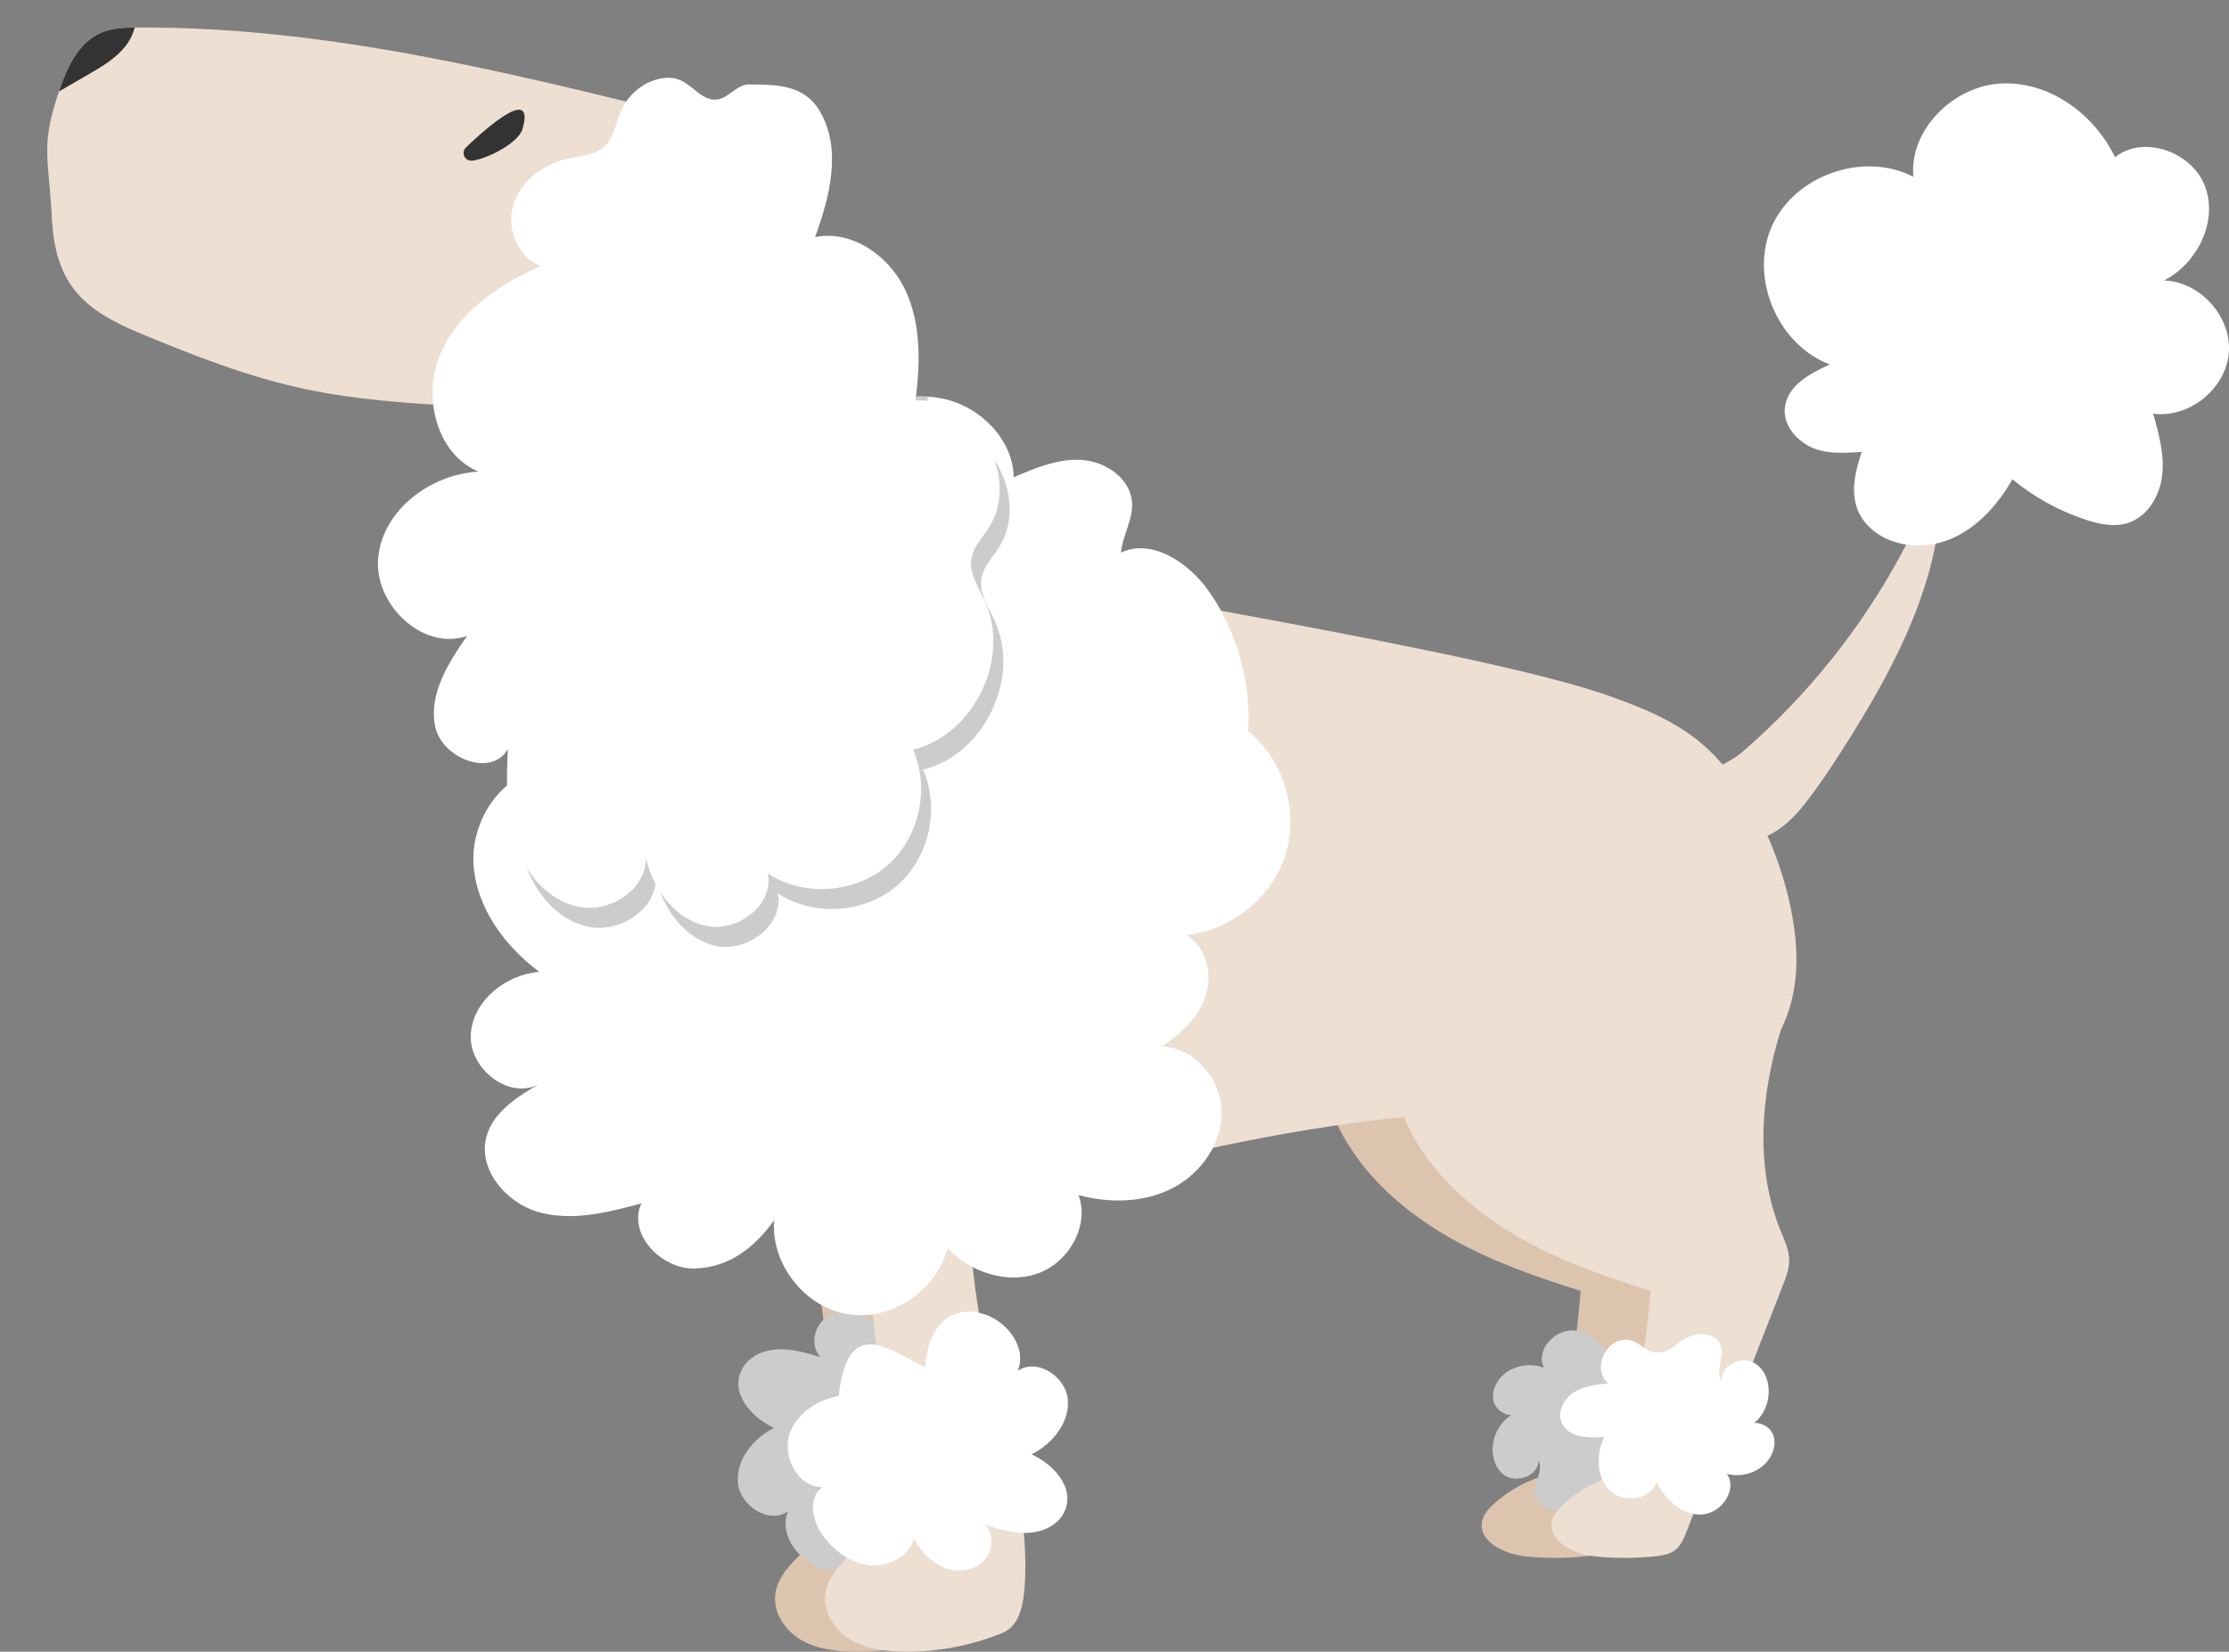 <?xml version="1.0" encoding="utf-8"?>
<!-- Generator: Adobe Illustrator 17.0.0, SVG Export Plug-In . SVG Version: 6.00 Build 0)  -->
<!DOCTYPE svg PUBLIC "-//W3C//DTD SVG 1.1//EN" "http://www.w3.org/Graphics/SVG/1.1/DTD/svg11.dtd">
<svg version="1.1" id="OBJECTS" xmlns="http://www.w3.org/2000/svg" xmlns:xlink="http://www.w3.org/1999/xlink" x="0px" y="0px"
	 width="223.299px" height="165.48px" viewBox="0 0 223.299 165.48" enable-background="new 0 0 223.299 165.48"
	 xml:space="preserve">
<rect x="0" y="0" width="223.299" height="165.48" fill="#808080" stroke="none"/>
<g>
	<g>
		<path fill="#DDC4AF" d="M78.445,112.704c3.244,11.202,4.961,22.845,5.089,34.507c0.021,1.939-0.024,3.972-0.964,5.668
			c-1.398,2.524-4.64,4.078-4.913,6.951c-0.171,1.794,1.002,3.521,2.55,4.444c1.548,0.923,3.406,1.17,5.208,1.202
			c3.427,0.062,6.866-0.586,10.035-1.892c1.841-0.759,2.135-3.217,2.23-5.206c0.394-8.232-2.515-16.21-4.145-24.288
			c-1.478-7.329-1.908-14.869-1.274-22.32"/>
		<path fill="#CCCCCC" d="M96.876,148.92c2.101-0.431,4.077-1.658,4.852-3.623c0.924-2.345-0.714-5.554-3.234-5.536
			c1.582-1.056,0.999-3.569-0.182-5.059c-1.144-1.444-2.773-2.606-4.608-2.767s-3.828,0.896-4.358,2.66
			c-0.676-1.218-1.658-2.318-2.942-2.858c-1.284-0.541-2.893-0.427-3.925,0.509c-1.032,0.936-1.244,2.734-0.275,3.735
			c-1.78-0.55-3.628-1.107-5.492-0.601c-1.001,0.272-1.908,0.888-2.387,1.808c-1.235,2.369,0.94,4.835,3.224,5.862
			c-2.077,1.061-3.831,3.181-3.625,5.504c0.206,2.324,3.119,4.199,5.029,2.86c-1.02,2.414,1.19,5.202,3.743,5.795
			c3.219,0.748,5.253-1.518,5.522-5.418C91.888,153.523,95.948,157.09,96.876,148.92z"/>
	</g>
	<g>
		<path fill="#DDC4AF" d="M132.548,104.389c-0.531,3.481,0.559,7.061,2.386,10.07c2.454,4.042,6.185,7.197,10.292,9.539
			s8.602,3.921,13.117,5.326c-0.44,6.097-1.664,12.374-3.005,18.337c-2.111,0.508-4.09,1.558-5.695,3.021
			c-0.5,0.456-0.983,0.983-1.147,1.641c-0.516,2.068,2.18,3.384,4.3,3.603c1.996,0.207,4.014,0.205,6.009-0.006
			c0.718-0.076,1.472-0.194,2.037-0.644c0.562-0.447,0.847-1.148,1.108-1.816c3.213-8.213,6.427-16.425,9.64-24.638
			c0.335-0.855,0.675-1.74,0.649-2.658c-0.027-0.98-0.466-1.893-0.837-2.801c-2.744-6.716-1.969-14.427,0.365-21.297
			c0.457-1.345,0.978-2.712,0.938-4.131c-0.113-4.039-4.46-6.501-8.336-7.646c-6.271-1.852-13.144-2.406-19.28-0.145
			C138.955,92.404,133.535,97.925,132.548,104.389z"/>
		<path fill="#CCCCCC" d="M163.914,151.541c1.74-0.374,2.77-2.831,1.533-4.109c1.186,0.025,2.423,0.04,3.494-0.471
			c1.071-0.511,1.91-1.719,1.592-2.862c-0.434-1.56-2.456-1.903-4.074-1.95c1.02-1.621,1.276-3.891,0.075-5.384
			c-1.201-1.493-4.032-1.441-4.754,0.334c-0.634-1.857-2.112-3.619-4.066-3.799c-1.954-0.18-3.942,2.006-3.034,3.746
			c-1.212-0.478-2.656-0.316-3.731,0.42c-0.966,0.662-1.631,1.898-1.29,3.018c0.341,1.121,1.936,1.747,2.781,0.935
			c-1.132,0.134-2.05,1.043-2.527,2.078c-0.651,1.416-0.507,3.323,0.74,4.258c1.247,0.935,3.506,0.107,3.462-1.451
			c0.558,1.076-0.572,2.355-0.329,3.542c0.22,1.075,1.535,1.621,2.612,1.401c1.809-0.37,2.187-1.488,3.895-1.298
			C161.598,150.099,162.047,151.943,163.914,151.541z"/>
	</g>
	<g>
		<path fill="#EDDFD2" d="M194.413,46.831c-4.117,10.992-11.046,20.917-19.944,28.572c-0.47,0.404-1.17,0.796-1.888,1.207
			c-0.648-0.737-1.322-1.444-2.053-2.071c-2.656-2.28-5.975-3.624-9.273-4.798c-13.38-4.764-55.648-11.004-63.068-13.467
			c-6.474-2.149-13.432-3.086-20.243-2.732c-6.34,0.33-12.734,24.271-13.613,29.303c-1.811,10.364-1.923,23.685,4.872,32.418
			c4.027,5.174,10.14,6.848,16.58,6.88c1.726,8.241,2.659,16.649,2.752,25.068c0.021,1.939-0.024,3.972-0.964,5.668
			c-1.398,2.524-4.64,4.078-4.913,6.951c-0.171,1.794,1.002,3.521,2.55,4.444c1.548,0.923,3.406,1.17,5.208,1.202
			c3.427,0.062,6.866-0.586,10.035-1.892c1.841-0.759,2.135-3.218,2.23-5.206c0.394-8.232-2.515-16.21-4.145-24.288
			c-0.876-4.346-1.375-8.766-1.511-13.197c2.476-0.498,4.843-1.084,6.988-1.643c12.633-3.293,23.942-6.042,36.623-7.348
			c0.369,0.885,0.803,1.743,1.297,2.558c2.454,4.042,6.185,7.197,10.292,9.539s8.602,3.921,13.117,5.326
			c-0.44,6.097-1.664,12.374-3.005,18.337c-2.111,0.508-4.09,1.558-5.695,3.021c-0.5,0.456-0.983,0.983-1.147,1.641
			c-0.516,2.068,2.18,3.384,4.3,3.603c1.996,0.207,4.014,0.205,6.009-0.006c0.718-0.076,1.472-0.194,2.037-0.644
			c0.562-0.447,0.847-1.148,1.108-1.816c3.213-8.213,6.427-16.425,9.64-24.638c0.335-0.855,0.675-1.74,0.649-2.658
			c-0.027-0.98-0.466-1.893-0.837-2.801c-2.598-6.36-2.039-13.61,0.009-20.194c1.802-3.624,2.014-7.9,0.769-13.17
			c-0.493-2.088-1.202-4.221-2.117-6.273c1.443-0.618,2.695-1.875,3.7-3.143c1.388-1.752,2.622-3.619,3.826-5.501
			C190.059,66.534,195.115,56.956,194.413,46.831z"/>
		<path fill="#FFFFFF" d="M187.137,52.672c2.038,2.126,5.48,2.471,8.205,1.356c2.726-1.115,4.797-3.447,6.255-6.006
			c2.165,1.782,4.662,3.159,7.324,4.039c1.373,0.454,2.875,0.774,4.252,0.334c1.985-0.634,3.206-2.736,3.435-4.807
			s-0.34-4.138-0.904-6.144c3.594,0.484,7.28-2.482,7.575-6.096s-2.86-7.14-6.484-7.246c3.303-1.703,5.381-5.836,4.14-9.339
			s-6.144-5.322-9.056-3.013c-2.064-4.322-6.584-7.613-11.368-7.387s-9.245,4.58-8.836,9.352
			c-4.973-2.587-11.893-0.168-14.172,4.953c-2.279,5.121,0.555,11.881,5.806,13.844c-1.981,0.888-4.237,2.128-4.499,4.284
			c-0.243,1.995,1.513,3.79,3.453,4.314c1.345,0.364,2.887,0.25,4.239,0.168C185.68,47.743,185.07,50.516,187.137,52.672z"/>
	</g>
	<path fill="#FFFFFF" d="M162.139,134.345c-1.684,0.575-2.421,3.135-1.042,4.26c-1.181,0.114-2.411,0.244-3.415,0.876
		s-1.696,1.93-1.247,3.028c0.613,1.498,2.661,1.603,4.274,1.461c-0.824,1.73-0.813,4.013,0.554,5.356
		c1.367,1.342,4.173,0.96,4.683-0.887c0.846,1.771,2.52,3.348,4.482,3.298c1.962-0.05,3.68-2.453,2.576-4.075
		c1.259,0.334,2.675,0.003,3.656-0.853c0.882-0.77,1.398-2.075,0.929-3.148c-0.469-1.073-2.127-1.509-2.871-0.604
		c1.109-0.265,1.915-1.275,2.267-2.359c0.482-1.482,0.116-3.359-1.232-4.143c-1.347-0.783-3.494,0.303-3.269,1.845
		c-0.68-1.003,0.293-2.406-0.087-3.556c-0.344-1.042-1.714-1.431-2.757-1.087c-1.754,0.579-1.999,1.733-3.717,1.744
		C164.608,135.508,163.947,133.729,162.139,134.345z"/>
	<path fill="#FFFFFF" d="M84.02,139.842c-2.101,0.431-4.077,1.658-4.852,3.623c-0.924,2.345,0.714,5.554,3.234,5.536
		c-1.582,1.056-0.999,3.569,0.182,5.059c1.144,1.444,2.773,2.606,4.608,2.767c1.835,0.161,3.828-0.896,4.358-2.66
		c0.676,1.218,1.658,2.318,2.942,2.858c1.284,0.541,2.893,0.427,3.925-0.509c1.032-0.936,1.244-2.734,0.275-3.735
		c1.78,0.55,3.628,1.107,5.492,0.601c1.001-0.272,1.908-0.888,2.387-1.808c1.235-2.369-0.94-4.835-3.224-5.862
		c2.077-1.061,3.831-3.181,3.625-5.504c-0.206-2.324-3.119-4.199-5.029-2.86c1.02-2.414-1.19-5.202-3.743-5.795
		c-3.219-0.748-5.253,1.518-5.522,5.418C89.008,135.239,84.948,131.672,84.02,139.842z"/>
	<g>
		<path fill="#FFFFFF" d="M125.028,73.232c3.544,2.864,5.106,7.956,3.779,12.315c-1.327,4.359-5.461,7.717-9.999,8.121
			c2.006,1.125,2.688,3.862,1.991,6.054s-2.478,3.88-4.417,5.117c3.225,0.109,5.898,3.2,6,6.425s-2.034,6.276-4.898,7.761
			c-2.865,1.485-6.317,1.551-9.432,0.708c1.126,3.1-1.015,6.793-4.133,7.869c-3.118,1.076-6.735-0.172-9.004-2.566
			c-1.03,4.265-5.634,7.332-9.967,6.638c-4.332-0.694-7.748-5.046-7.394-9.419c-1.981,2.755-4.475,4.686-7.865,4.833
			s-6.849-3.439-5.437-6.524c-3.333,0.899-6.855,1.801-10.188,0.903s-6.252-4.309-5.32-7.632c0.678-2.418,3.025-3.915,5.191-5.186
			c-3.018,1.545-6.949-1.596-6.773-4.982c0.177-3.386,3.481-6.028,6.861-6.301c-3.497-2.616-6.346-6.48-6.589-10.84
			c-0.244-4.36,2.806-9,7.144-9.496c-1.315-2.915-0.956-6.518,0.908-9.116c1.864-2.598,5.162-4.092,8.344-3.78
			c0.256-3.571,1.05-7.951,3.375-10.673s7.155-3.549,9.351-0.722c1.761-3.489,3.842-6.906,6.814-9.443s6.972-4.103,10.818-3.411
			c3.846,0.692,7.287,4.022,7.368,7.929c2.189-0.941,4.485-1.901,6.861-1.731c2.377,0.17,4.828,1.866,4.989,4.243
			c0.117,1.725-0.95,3.318-1.109,5.04c2.957-1.397,6.407,0.781,8.42,3.358C123.715,62.555,125.41,68.38,125.028,73.232z"/>
		<g>
			<defs>
				<path id="SVGID_1_" d="M125.028,73.232c3.544,2.864,5.106,7.956,3.779,12.315c-1.327,4.359-5.461,7.717-9.999,8.121
					c2.006,1.125,2.688,3.862,1.991,6.054s-2.478,3.88-4.417,5.117c3.225,0.109,5.898,3.2,6,6.425s-2.034,6.276-4.898,7.761
					c-2.865,1.485-6.317,1.551-9.432,0.708c1.126,3.1-1.015,6.793-4.133,7.869c-3.118,1.076-6.735-0.172-9.004-2.566
					c-1.03,4.265-5.634,7.332-9.967,6.638c-4.332-0.694-7.748-5.046-7.394-9.419c-1.981,2.755-4.475,4.686-7.865,4.833
					s-6.849-3.439-5.437-6.524c-3.333,0.899-6.855,1.801-10.188,0.903s-6.252-4.309-5.32-7.632c0.678-2.418,3.025-3.915,5.191-5.186
					c-3.018,1.545-6.949-1.596-6.773-4.982c0.177-3.386,3.481-6.028,6.861-6.301c-3.497-2.616-6.346-6.48-6.589-10.84
					c-0.244-4.36,2.806-9,7.144-9.496c-1.315-2.915-0.956-6.518,0.908-9.116c1.864-2.598,5.162-4.092,8.344-3.78
					c0.256-3.571,1.05-7.951,3.375-10.673s7.155-3.549,9.351-0.722c1.761-3.489,3.842-6.906,6.814-9.443s6.972-4.103,10.818-3.411
					c3.846,0.692,7.287,4.022,7.368,7.929c2.189-0.941,4.485-1.901,6.861-1.731c2.377,0.17,4.828,1.866,4.989,4.243
					c0.117,1.725-0.95,3.318-1.109,5.04c2.957-1.397,6.407,0.781,8.42,3.358C123.715,62.555,125.41,68.38,125.028,73.232z"/>
			</defs>
			<clipPath id="SVGID_2_">
				<use xlink:href="#SVGID_1_"  overflow="visible"/>
			</clipPath>
			<path clip-path="url(#SVGID_2_)" fill="#CCCCCC" d="M68.109,9.796c-2.109-0.056-4.098,1.418-4.917,3.362
				c-0.493,1.17-0.654,2.548-1.563,3.435c-0.994,0.97-2.528,1.021-3.882,1.334c-2.406,0.556-4.633,2.268-5.336,4.635
				c-0.704,2.367,0.469,5.277,2.794,6.109c-4.217,1.794-8.309,4.598-10.104,8.814c-1.795,4.216-0.403,9.979,3.817,11.764
				c-4.746,0.274-9.47,3.757-10.02,8.479s4.403,9.549,8.891,7.983c-1.884,2.71-3.863,5.837-3.194,9.069
				c0.669,3.232,5.689,5.146,7.279,2.254c-0.13,3.16-0.249,6.398,0.724,9.407c0.973,3.009,3.28,5.792,6.381,6.411
				c3.101,0.619,6.73-1.69,6.729-4.852c0.756,3.104,2.926,6.118,6.054,6.771c3.128,0.653,6.793-2.121,6.162-5.254
				c3.571,2.332,8.664,2.007,11.908-0.761c3.245-2.768,4.369-7.746,2.629-11.639c6.118-1.501,9.824-9.182,7.192-14.905
				c-0.631-1.373-1.581-2.759-1.335-4.25c0.192-1.163,1.072-2.068,1.717-3.055c3.314-5.073-1.266-13.078-7.319-12.792
				c0.477-3.731,0.573-7.678-1.032-11.079c-1.605-3.401-5.348-6.039-9.031-5.28c1.479-4.061,2.681-8.782,0.527-12.529
				c-1.618-2.813-4.376-2.73-7.139-2.771c-1.284-0.019-2.193,1.628-3.538,1.526C70.859,11.857,70.024,9.847,68.109,9.796z"/>
		</g>
	</g>
	<g>
		<path fill="#EDDFD2" d="M46.161,40.717c-5.178-0.319-10.378-0.64-15.454-1.708c-5.796-1.219-11.343-3.393-16.81-5.673
			c-5.83-2.432-8.378-5.097-8.707-11.568C4.877,15.611,3.979,14.58,6.085,8.655c0.758-2.134,1.867-4.372,3.926-5.314
			c1.175-0.538,2.509-0.576,3.801-0.583c18.612-0.1,36.708,4.386,54.653,8.836c1.203,0.298,2.528,0.683,3.173,1.742
			c0.695,1.142,0.325,2.607-0.064,3.886c-2.553,8.384-5.485,17.331-12.463,22.635C56.162,42.098,47.052,40.772,46.161,40.717z"/>
		<path fill="#FFFFFF" d="M67.109,7.796C65,7.741,63.011,9.215,62.192,11.159c-0.493,1.17-0.654,2.548-1.563,3.435
			c-0.994,0.97-2.528,1.021-3.882,1.334c-2.406,0.556-4.633,2.268-5.336,4.635c-0.704,2.367,0.469,5.277,2.794,6.109
			c-4.217,1.794-8.309,4.598-10.104,8.814c-1.795,4.216-0.403,9.979,3.817,11.764c-4.746,0.274-9.47,3.757-10.02,8.479
			s4.403,9.549,8.891,7.983c-1.884,2.71-3.863,5.837-3.194,9.069c0.669,3.232,5.689,5.146,7.279,2.254
			c-0.13,3.16-0.249,6.398,0.724,9.407c0.973,3.009,3.28,5.792,6.381,6.411c3.101,0.619,6.73-1.69,6.729-4.852
			c0.756,3.104,2.926,6.118,6.054,6.771c3.128,0.653,6.793-2.121,6.162-5.254c3.571,2.332,8.664,2.007,11.908-0.761
			c3.245-2.768,4.369-7.746,2.629-11.639c6.118-1.501,9.824-9.182,7.192-14.905c-0.631-1.373-1.581-2.759-1.335-4.25
			c0.192-1.163,1.072-2.068,1.717-3.055c3.314-5.073-1.266-13.078-7.319-12.792c0.477-3.731,0.573-7.678-1.032-11.079
			c-1.605-3.401-5.348-6.039-9.031-5.28c1.479-4.061,2.681-8.782,0.527-12.529c-1.618-2.813-4.376-2.73-7.139-2.771
			c-1.284-0.019-2.193,1.628-3.538,1.526C69.859,9.857,69.024,7.847,67.109,7.796z"/>
		<path fill="#333333" d="M52.552,11.822c0.105-2.7-4.869,1.989-5.852,2.932c-0.552,0.53-0.152,1.414,0.611,1.34
			c1.377-0.134,4.612-1.73,5.029-3.165C52.474,12.47,52.541,12.105,52.552,11.822z"/>
		<g>
			<defs>
				<path id="SVGID_3_" d="M48.654,46.077c-0.565,0.691-1.601,0.695-2.492,0.641c-5.178-0.319-10.378-0.64-15.454-1.708
					c-5.796-1.219-11.343-3.393-16.81-5.673c-5.83-2.432-8.378-5.097-8.707-11.568C4.877,21.611,3.979,14.58,6.085,8.655
					c0.758-2.134,1.867-4.372,3.926-5.314c1.175-0.538,2.509-0.576,3.801-0.583c18.612-0.1,36.708,4.386,54.653,8.836
					c1.203,0.298,2.528,0.683,3.173,1.742c0.695,1.142,0.325,2.607-0.064,3.886c-2.553,8.384-5.485,17.331-12.463,22.635
					C56.162,42.098,51,43.209,48.654,46.077z"/>
			</defs>
			<clipPath id="SVGID_4_">
				<use xlink:href="#SVGID_3_"  overflow="visible"/>
			</clipPath>
			<path clip-path="url(#SVGID_4_)" fill="#333333" d="M0,5.908c0.046,1.323,0.092,2.646,0.138,3.969
				c0.026,0.759,0.248,1.742,1.004,1.818c0.329,0.033,0.641-0.139,0.927-0.305c2.264-1.313,4.529-2.626,6.793-3.939
				c1.393-0.808,2.825-1.649,3.79-2.938S14.002,1.36,13.14,0C8.451,0.512,3.927,2.444,0.315,5.477"/>
		</g>
	</g>
</g>
</svg>
